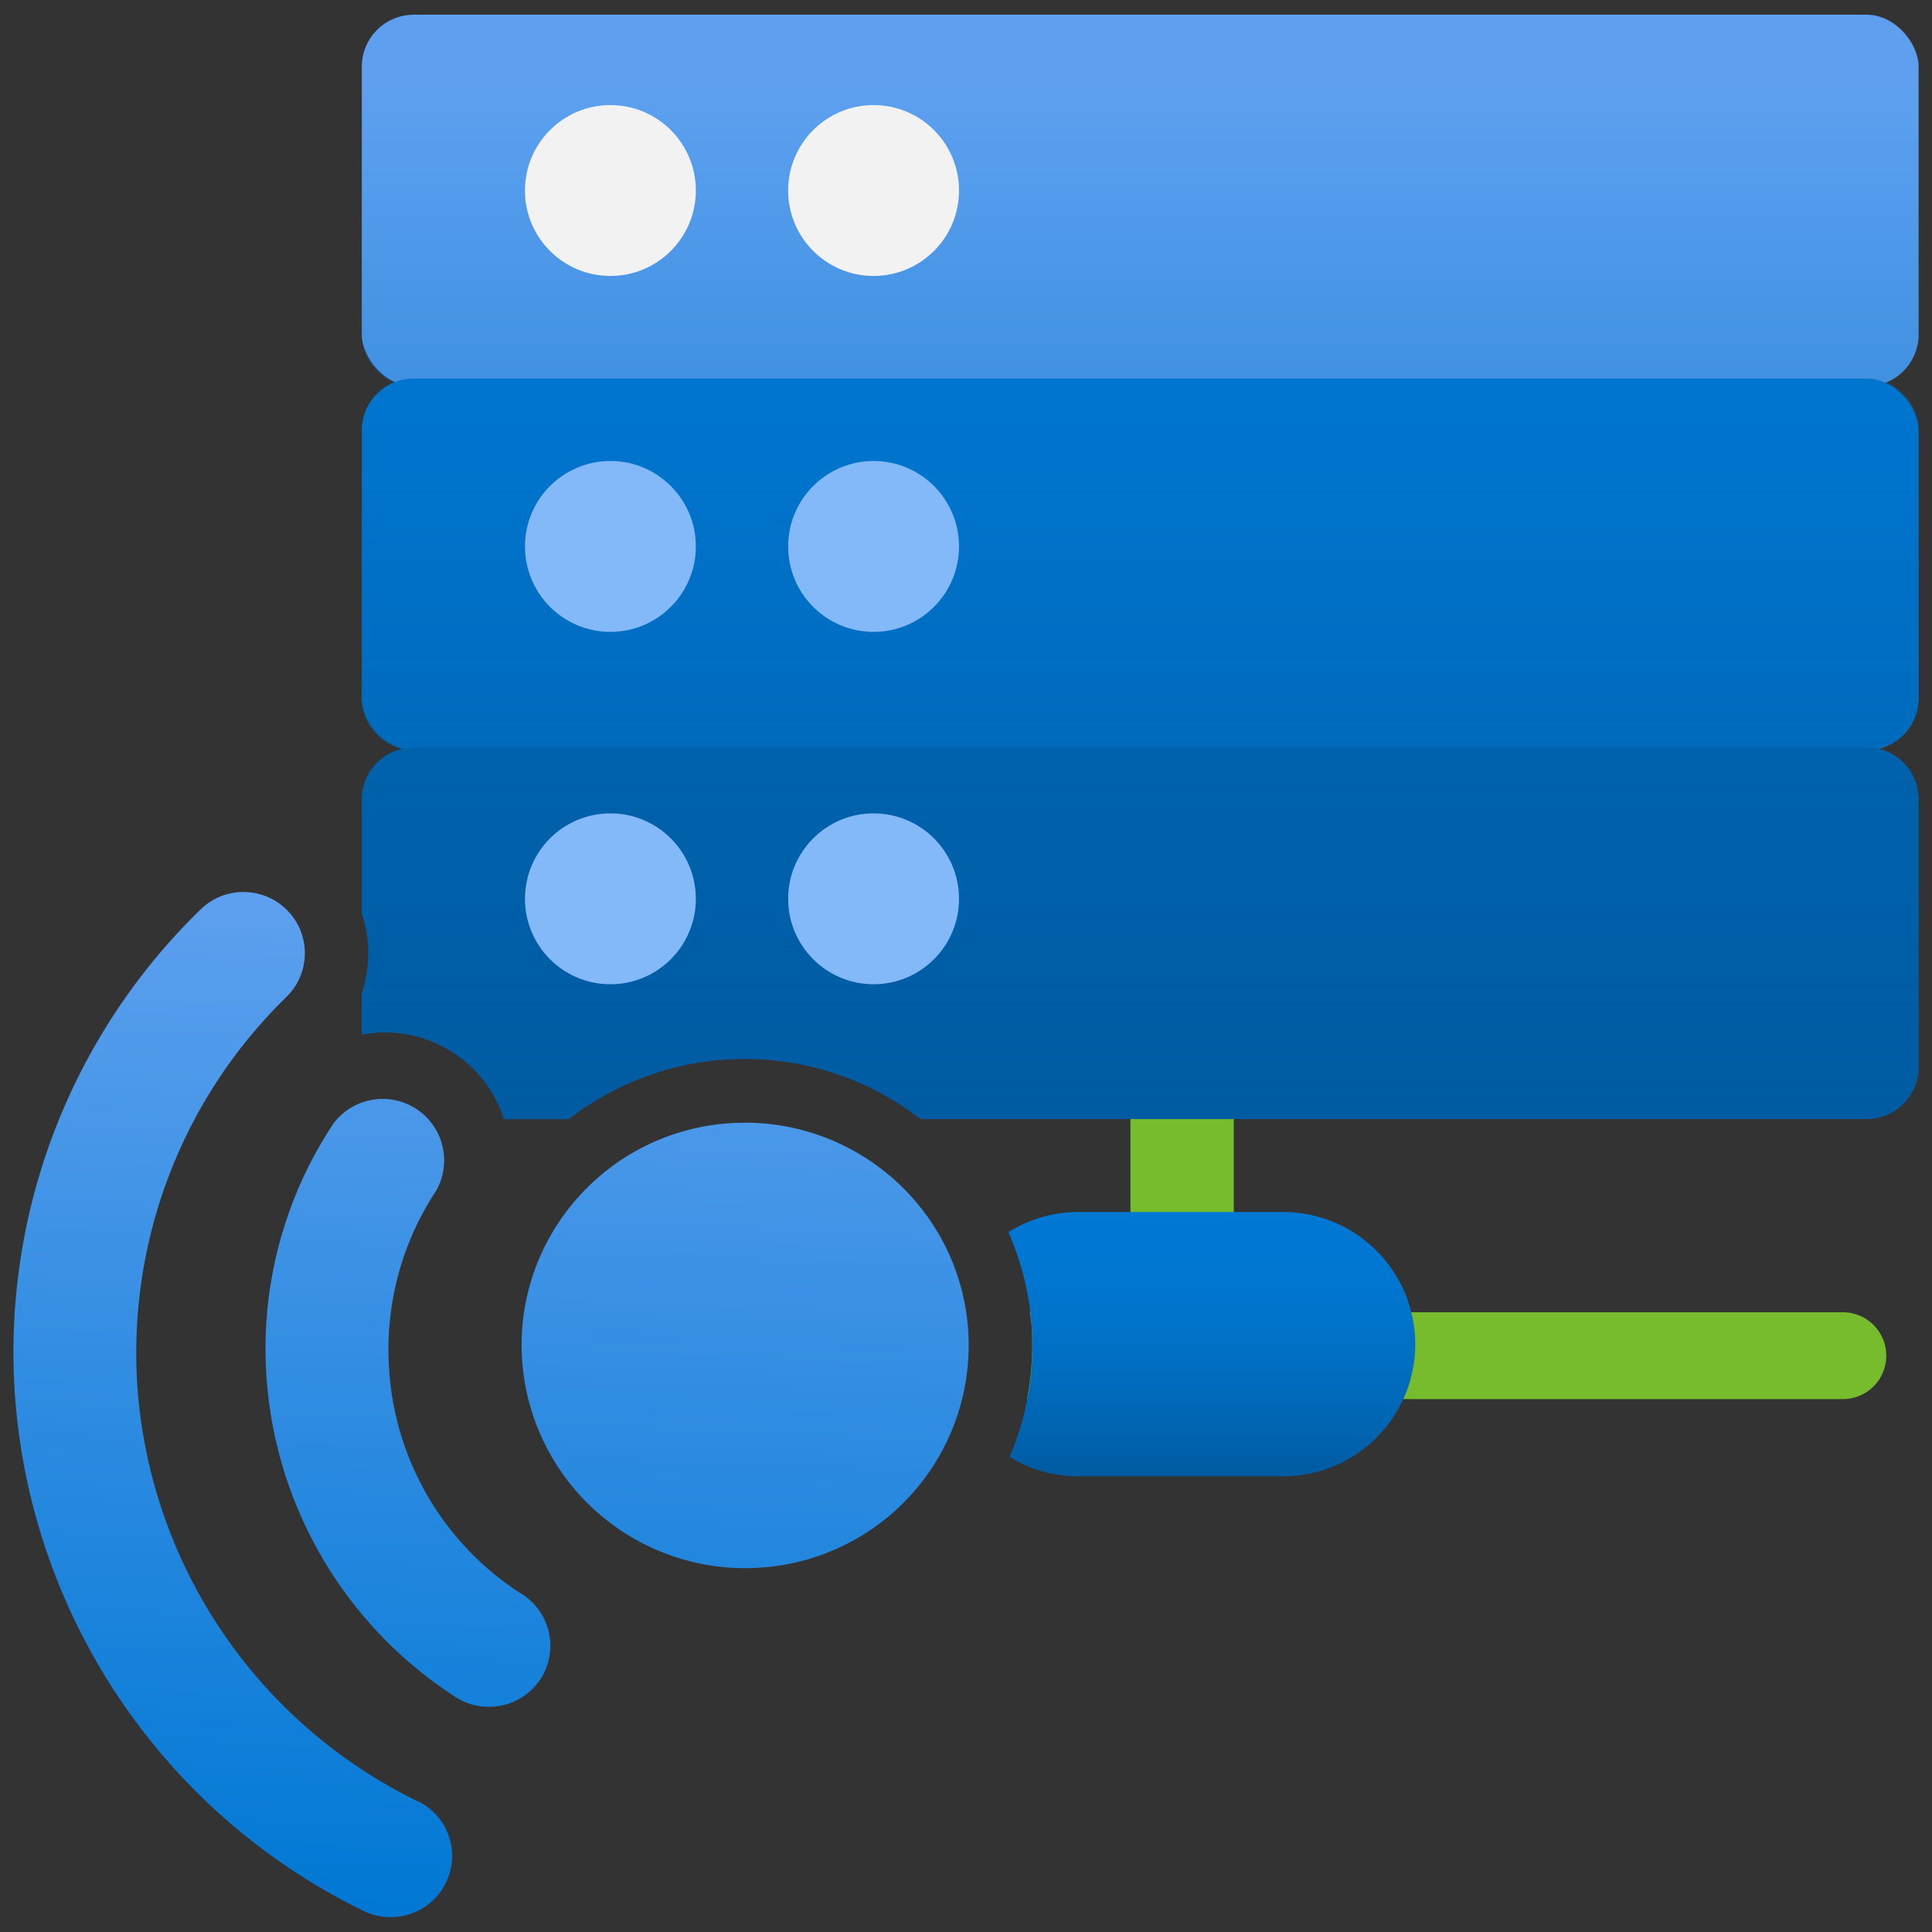 <svg viewBox='0 0 18 18' xmlns='http://www.w3.org/2000/svg'><rect x="0" y="0" width="18" height="18" fill="#333333" stroke="none"/><g><defs><linearGradient id='0d6c07f8-ce30-4aae-9140-922d99a0fd68' x1='10.623' y1='.137' x2='10.623' y2='10.427' gradientUnits='userSpaceOnUse'><stop offset='.061' stop-color='#0078d4' stop-opacity='0'/><stop offset='.509' stop-color='#0069b9' stop-opacity='.52'/><stop offset='.84' stop-color='#005fa8' stop-opacity='.866'/><stop offset='1' stop-color='#005ba1'/></linearGradient><linearGradient id='be150648-88c4-4d66-9f02-c6175a96291e' x1='11.291' y1='11.292' x2='11.291' y2='13.755' gradientUnits='userSpaceOnUse'><stop offset='0' stop-color='#0078d4'/><stop offset='.276' stop-color='#0076d0'/><stop offset='.561' stop-color='#006fc3'/><stop offset='.85' stop-color='#0063af'/><stop offset='1' stop-color='#005ba1'/></linearGradient><linearGradient id='f1260f70-fce8-4b56-b4f8-bd0e0c432d63' x1='-172' y1='71.889' x2='-172' y2='81.381' gradientTransform='rotate(2.252 1531.286 4536.142)' gradientUnits='userSpaceOnUse'><stop offset='0' stop-color='#5ea0ef'/><stop offset='1' stop-color='#0078d4'/></linearGradient></defs><path fill='#76bc2d' d='M10.532 10.106h.963v2.554h-.963z'/><rect x='3.371' y='.137' width='14.504' height='3.462' rx='.484' ry='.484' fill='#5ea0ef'/><rect x='3.371' y='3.527' width='14.504' height='3.462' rx='.484' ry='.484' fill='#0078d4'/><path d='M17.391 6.965H3.855a.484.484 0 0 0-.484.484v1.06a1.175 1.175 0 0 1 0 .746v.384a1.16 1.16 0 0 1 .851.168c.227.148.392.365.473.62h.604a2.663 2.663 0 0 1 1.643-.561c.612 0 1.18.209 1.635.56h8.814a.484.484 0 0 0 .484-.484V7.447a.484.484 0 0 0-.484-.484Z' fill='#005ba1'/><path d='M17.875 3.116V.621a.484.484 0 0 0-.484-.484H3.855a.484.484 0 0 0-.484.484v2.495c0 .196.119.373.3.447a.482.482 0 0 0-.3.447v2.495c0 .226.158.422.379.471a.484.484 0 0 0-.379.472v1.06a1.175 1.175 0 0 1 0 .746v.384a1.16 1.16 0 0 1 .851.168c.227.148.392.365.473.62h.604a2.663 2.663 0 0 1 1.643-.561c.612 0 1.18.209 1.635.56h8.814a.484.484 0 0 0 .484-.484V7.446a.483.483 0 0 0-.379-.472.483.483 0 0 0 .379-.471V4.008a.483.483 0 0 0-.3-.447.483.483 0 0 0 .3-.447Z' fill='url(#0d6c07f8-ce30-4aae-9140-922d99a0fd68)'/><circle cx='5.687' cy='1.775' r='.796' fill='#f2f2f2'/><circle cx='8.139' cy='1.775' r='.796' fill='#f2f2f2'/><circle cx='5.687' cy='5.091' r='.796' fill='#83b9f9'/><circle cx='8.139' cy='5.091' r='.796' fill='#83b9f9'/><circle cx='5.687' cy='8.374' r='.796' fill='#83b9f9'/><circle cx='8.139' cy='8.374' r='.796' fill='#83b9f9'/><path d='M17.17 12.226H9.596c.005.041.012.081.015.123.016.233 0 .463-.042.686h7.601a.404.404 0 1 0-.001-.809Z' fill='#76bc2d'/><path d='M11.955 11.292h-1.908c-.24 0-.463.07-.652.188a2.625 2.625 0 0 1 .011 2.094c.187.114.405.181.64.181h1.908a1.231 1.231 0 0 0 0-2.463Z' fill='url(#be150648-88c4-4d66-9f02-c6175a96291e)'/><path d='M9.02 12.39c-.081-1.143-1.077-2.004-2.224-1.925s-2.012 1.071-1.931 2.215a2.082 2.082 0 0 0 2.224 1.925A2.076 2.076 0 0 0 9.02 12.39Zm-5.131 4.391a4.664 4.664 0 0 1-2.608-3.85 4.629 4.629 0 0 1 1.388-3.643c.225-.221.229-.581.008-.806s-.584-.229-.809-.008A5.752 5.752 0 0 0 .14 13.01a5.807 5.807 0 0 0 3.248 4.794.574.574 0 0 0 .766-.262.567.567 0 0 0-.263-.762H3.89Zm.978-1.926a2.684 2.684 0 0 1-1.241-2.088 2.68 2.68 0 0 1 .438-1.674.573.573 0 0 0-.957-.626 3.796 3.796 0 0 0-.623 2.379 3.865 3.865 0 0 0 1.762 2.966.576.576 0 0 0 .791-.17.57.57 0 0 0-.171-.788Z' fill='url(#f1260f70-fce8-4b56-b4f8-bd0e0c432d63)'/></g></svg>
